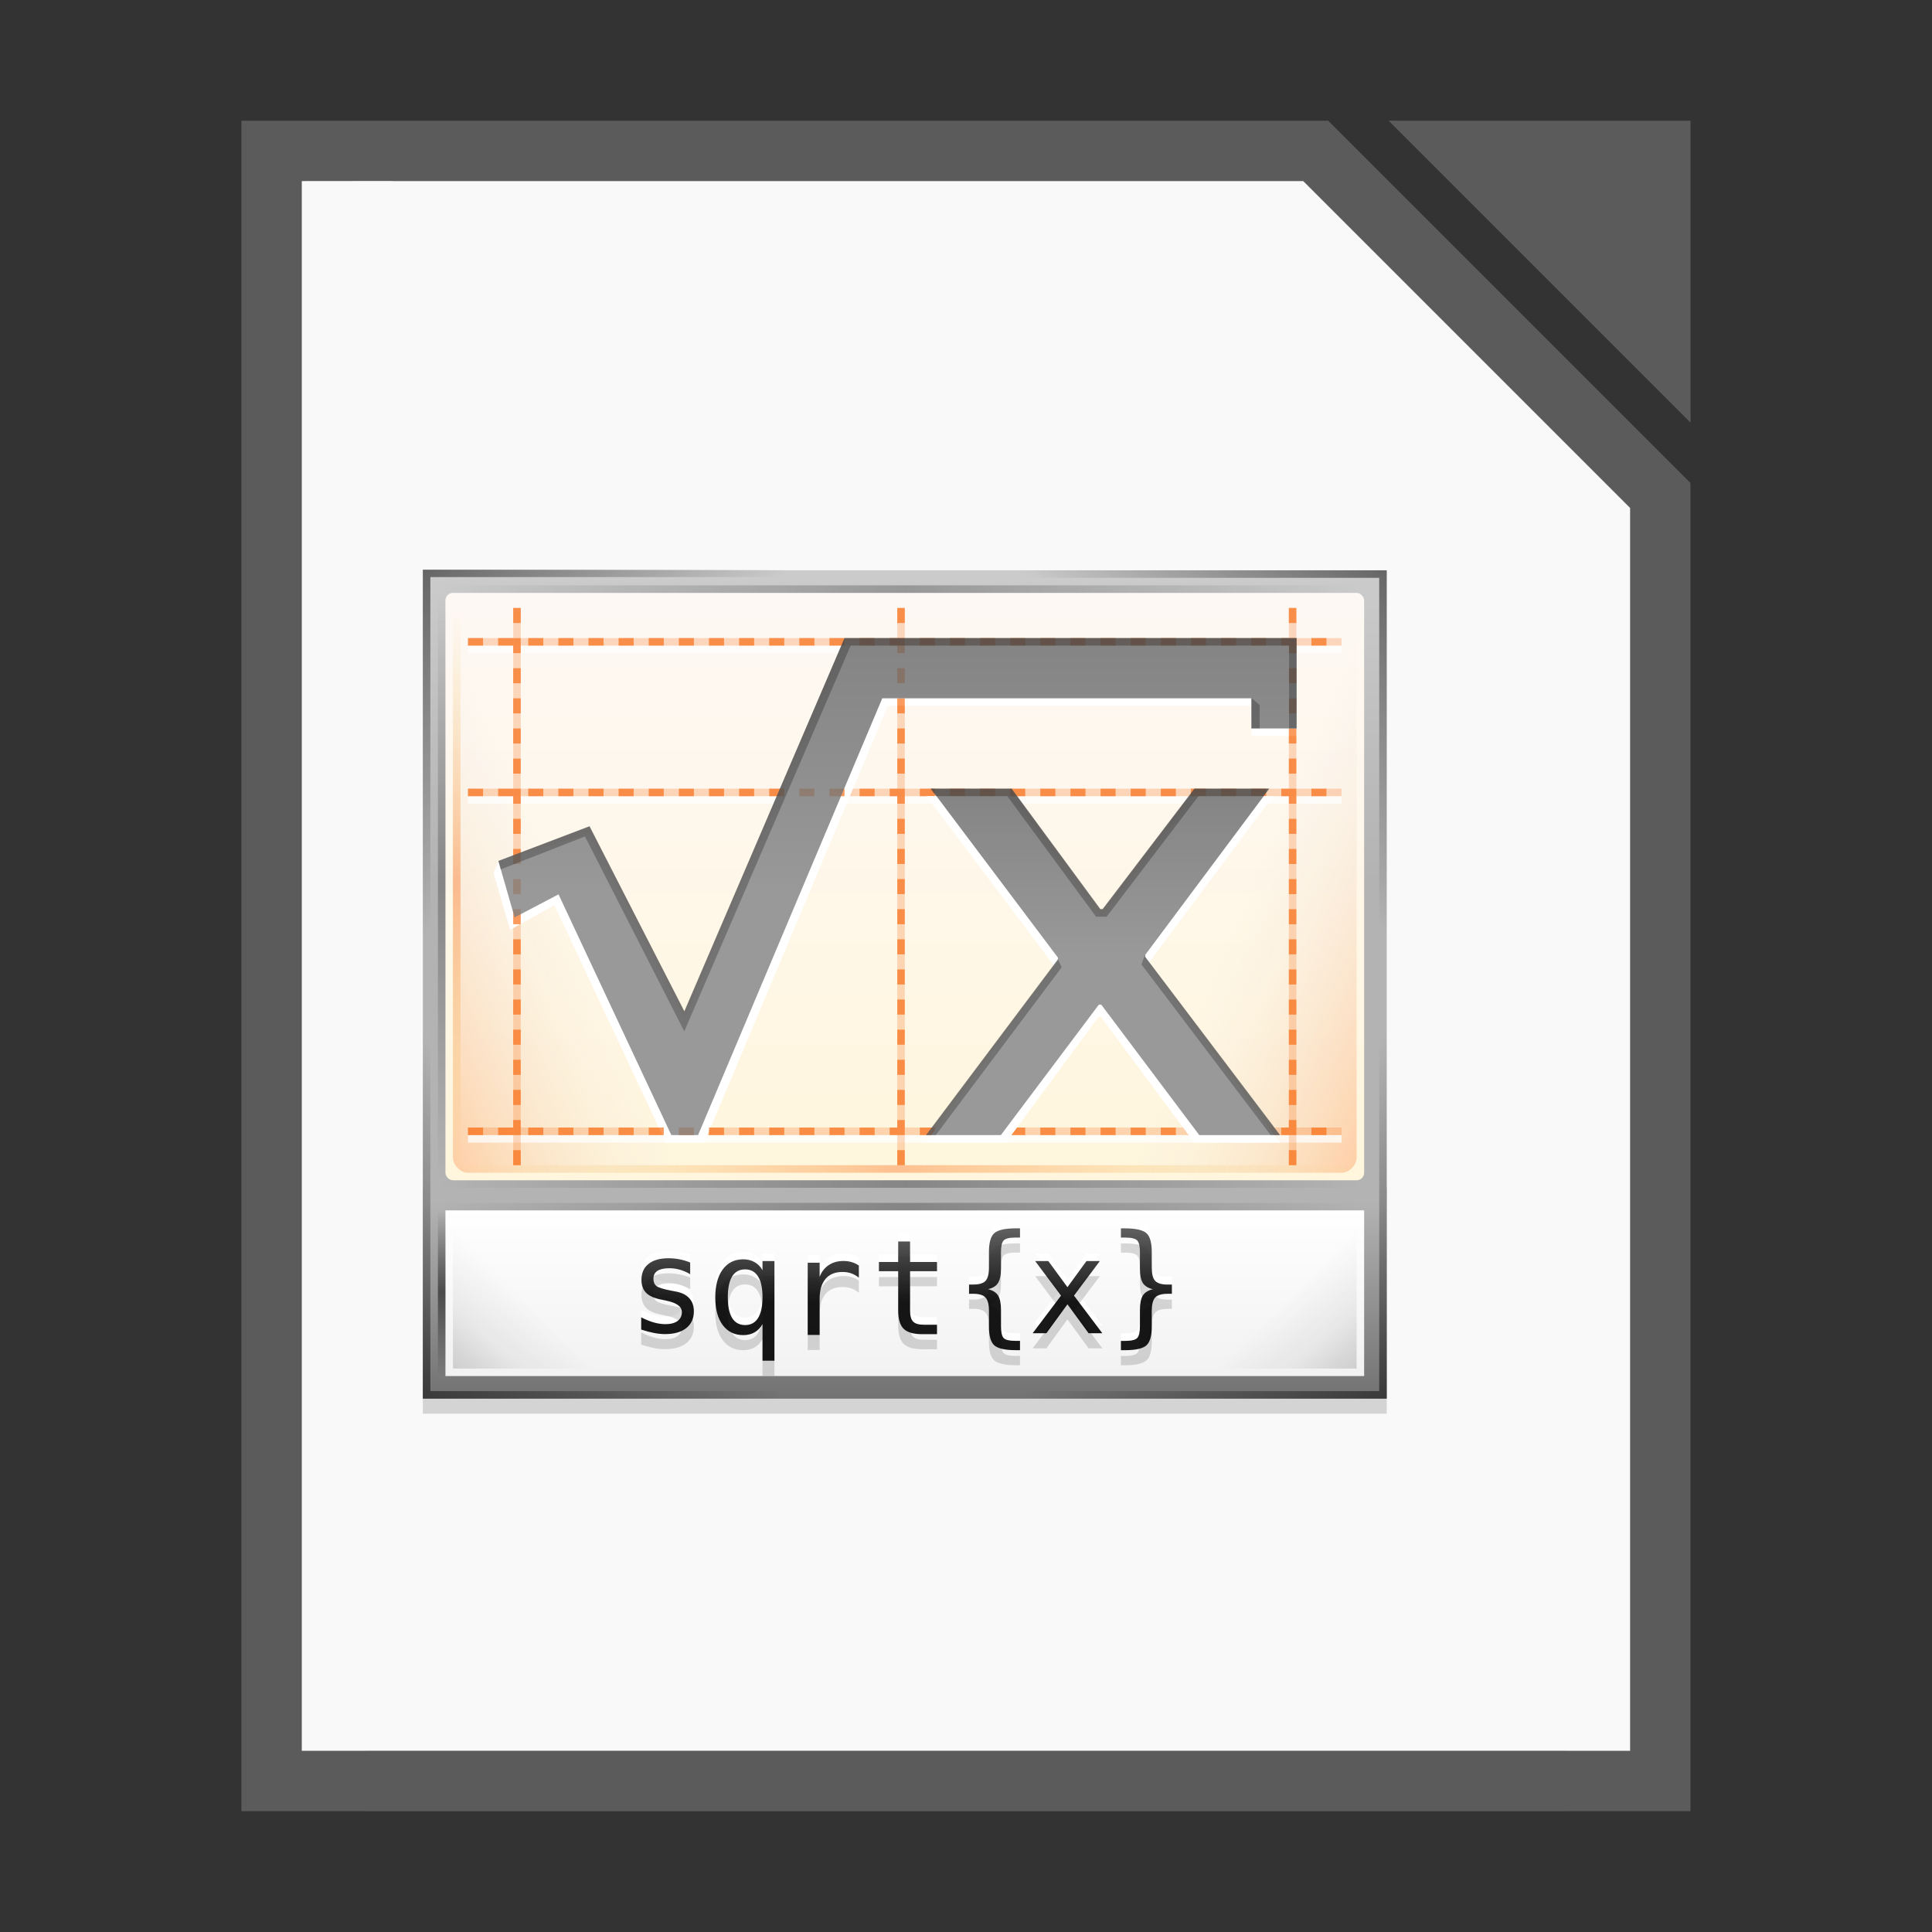 <svg width="64" height="64" version="1.1" viewBox="0 0 16.933 16.933" xmlns="http://www.w3.org/2000/svg" xmlns:xlink="http://www.w3.org/1999/xlink">
 <rect x="0" y="0" width="16.933" height="16.933" fill="#333333" stroke="none"/>
 <defs>
  <linearGradient id="s" x1="815.13" x2="815.13" y1="-1491.6" y2="-1543.6" gradientTransform="matrix(1.641 0 0 .5 2374.5 -746.82)" gradientUnits="userSpaceOnUse">
   <stop stop-color="#727272" offset="0"/>
   <stop stop-color="#b3b3b3" offset="1"/>
  </linearGradient>
  <linearGradient id="r" x1="3793.2" x2="3793.2" y1="-1603.6" y2="-1561.4" gradientUnits="userSpaceOnUse">
   <stop stop-color="#ccc" offset="0"/>
   <stop stop-color="#b3b3b3" offset="1"/>
  </linearGradient>
  <linearGradient id="q" x1="3658.2" x2="3658.2" y1="-1076.6" y2="-1117.8" gradientTransform="matrix(1.906 0 0 1.857 -3264 477.83)" gradientUnits="userSpaceOnUse">
   <stop stop-color="#fff6dd" offset="0"/>
   <stop stop-color="#fef8f4" offset="1"/>
  </linearGradient>
  <linearGradient id="p" x1="3682" x2="3682" y1="-1515" y2="-1494.8" gradientTransform="matrix(1.017 0 0 1.1 -62.174 148.47)" gradientUnits="userSpaceOnUse">
   <stop stop-color="#fff" offset="0"/>
   <stop stop-color="#f2f2f2" offset="1"/>
  </linearGradient>
  <linearGradient id="o" x1="3669.5" x2="3669.5" y1="-1068.8" y2="-1073.6" gradientUnits="userSpaceOnUse">
   <stop offset="0"/>
   <stop stop-color="#4d4d4d" offset="1"/>
  </linearGradient>
  <linearGradient id="n" x1="3715.9" x2="3715.9" y1="693.04" y2="695.85" gradientTransform="matrix(12.038 0 0 12.033 -41007 -9931.9)" gradientUnits="userSpaceOnUse" xlink:href="#c"/>
  <linearGradient id="c">
   <stop stop-color="#666" offset="0"/>
   <stop stop-color="#808080" offset="1"/>
  </linearGradient>
  <linearGradient id="m" x1="3715.9" x2="3715.9" y1="694.66" y2="696.5" gradientTransform="matrix(12.038 0 0 12.033 -41007 -9931.9)" gradientUnits="userSpaceOnUse" xlink:href="#c"/>
  <linearGradient id="l" x1="-17" x2="144" y1="-1194.6" y2="-1194.6" gradientTransform="matrix(.745 0 0 1 3682.7 -329)" gradientUnits="userSpaceOnUse" xlink:href="#e"/>
  <linearGradient id="e">
   <stop stop-color="#e9b913" stop-opacity="0" offset="0"/>
   <stop stop-color="#fc5c00" offset=".493"/>
   <stop stop-color="#e9b913" stop-opacity="0" offset="1"/>
  </linearGradient>
  <linearGradient id="d">
   <stop stop-opacity="0" offset="0"/>
   <stop offset=".493"/>
   <stop stop-opacity="0" offset="1"/>
  </linearGradient>
  <linearGradient id="y" x1="529.25" x2="535" y1="-1568.6" y2="-1574.6" gradientTransform="matrix(2.5 0 0 6.333 2347.5 8412.1)" gradientUnits="userSpaceOnUse">
   <stop stop-color="#fc5c00" offset="0"/>
   <stop stop-color="#ccc" stop-opacity="0" offset="1"/>
  </linearGradient>
  <linearGradient id="x" x1="-17" x2="144" y1="-1194.6" y2="-1194.6" gradientTransform="matrix(.46 0 0 1 -1589.8 -2476.4)" gradientUnits="userSpaceOnUse" xlink:href="#e"/>
  <linearGradient id="w" x1="-17" x2="144" y1="-1194.6" y2="-1194.6" gradientTransform="matrix(.483 0 0 1 -1591.2 -2474.4)" gradientUnits="userSpaceOnUse" xlink:href="#d"/>
  <linearGradient id="v" x1="152" x2="113.88" y1="-1192.6" y2="-1230.8" gradientTransform="matrix(.244 0 0 .244 3752.9 -1205.8)" gradientUnits="userSpaceOnUse">
   <stop offset="0"/>
   <stop stop-opacity=".361" offset=".455"/>
   <stop stop-opacity="0" offset="1"/>
  </linearGradient>
  <linearGradient id="u" x1="364.87" x2="389.1" y1="300.82" y2="276.58" gradientTransform="translate(3301 -1793.6)" gradientUnits="userSpaceOnUse">
   <stop offset="0"/>
   <stop stop-opacity="0" offset="1"/>
  </linearGradient>
  <linearGradient id="t" x1="-17" x2="144" y1="-1194.6" y2="-1194.6" gradientTransform="matrix(.137 0 0 1 -1515.3 -2474.4)" gradientUnits="userSpaceOnUse" xlink:href="#d"/>
 </defs>
 <g>
  <path d="m3.439 1.323h-1.058v14.287h12.171v-11.112l-2.91-3.175z" fill="#f9f9f9" fill-rule="evenodd" stroke-width=".265" style="paint-order:stroke fill markers"/>
  <path d="m3.439 1.058-1.323 1.25e-5v14.816l1.323 4.23e-4h10.054l1.323-4.23e-4 2.5e-5 -11.641-3.175-3.175zm0 0.529h7.983l2.865 2.865 1.9e-5 10.893-0.794-4.5e-4h-10.054l-0.794 4.5e-4v-13.758l0.794-8.387e-4z" color="#000000" color-rendering="auto" dominant-baseline="auto" fill="#5b5b5b" image-rendering="auto" shape-rendering="auto" solid-color="#000000" style="font-feature-settings:normal;font-variant-alternates:normal;font-variant-caps:normal;font-variant-ligatures:normal;font-variant-numeric:normal;font-variant-position:normal;isolation:auto;mix-blend-mode:normal;paint-order:fill markers stroke;shape-padding:0;text-decoration-color:#000000;text-decoration-line:none;text-decoration-style:solid;text-indent:0;text-orientation:mixed;text-transform:none;white-space:normal"/>
  <path d="m12.171 1.058 2.646 2.646-3.75e-4 -1.323-5e-5 -1.323z" fill="#5b5b5b" fill-rule="evenodd" style="paint-order:stroke fill markers"/>
 </g>
 <g transform="matrix(.066 0 0 .066 -238.25 110.77)" enable-background="new">
  <rect x="3666" y="-1518.6" width="128" height="28" opacity=".15"/>
  <rect x="3666" y="-1520.6" width="128" height="28" fill="url(#s)"/>
  <rect x="3666" y="-1602.6" width="128" height="84" fill="url(#r)"/>
  <rect x="3669" y="-1599.6" width="122" height="78" rx="1" ry="1" fill="url(#q)"/>
  <rect id="k" x="3670" y="-1598.6" width="30" height="76" rx="2" ry="2" fill="url(#y)" opacity=".25"/>
  <rect x="3669" y="-1517.6" width="122" height="22" fill="url(#p)"/>
  <g transform="matrix(2 0 0 2 -3609.1 631.13)" fill="#fff">
   <path d="m3655.3-1071.4v0.77c-0.225-0.131-0.452-0.23-0.68-0.295-0.228-0.066-0.461-0.099-0.698-0.099-0.357 0-0.623 0.059-0.8 0.175-0.174 0.114-0.261 0.29-0.261 0.526 0 0.214 0.066 0.374 0.197 0.479 0.131 0.106 0.458 0.208 0.98 0.308l0.317 0.06c0.391 0.074 0.686 0.223 0.886 0.445 0.203 0.223 0.304 0.512 0.304 0.869 0 0.474-0.168 0.845-0.505 1.113-0.337 0.265-0.805 0.398-1.404 0.398-0.237 0-0.485-0.026-0.745-0.077-0.26-0.049-0.541-0.123-0.843-0.223v-0.813c0.294 0.151 0.575 0.265 0.843 0.342 0.268 0.074 0.522 0.111 0.762 0.111 0.348 0 0.618-0.07 0.809-0.21 0.191-0.143 0.287-0.341 0.287-0.595 0-0.365-0.35-0.618-1.049-0.758l-0.034-0.01-0.295-0.06c-0.454-0.089-0.785-0.237-0.993-0.445-0.208-0.211-0.312-0.498-0.312-0.86 0-0.459 0.155-0.813 0.467-1.061 0.311-0.251 0.755-0.377 1.331-0.377 0.257 0 0.504 0.024 0.74 0.073 0.237 0.046 0.469 0.116 0.698 0.21"/>
   <path d="m3657.8-1069.1c0 0.611 0.096 1.071 0.287 1.382 0.194 0.311 0.481 0.467 0.86 0.467s0.666-0.155 0.86-0.467c0.197-0.314 0.295-0.775 0.295-1.382 0-0.608-0.098-1.067-0.295-1.378-0.194-0.314-0.481-0.471-0.86-0.471s-0.666 0.155-0.86 0.467c-0.191 0.311-0.287 0.772-0.287 1.383m2.303 1.78c-0.128 0.237-0.302 0.419-0.522 0.548-0.217 0.126-0.469 0.188-0.757 0.188-0.574 0-1.027-0.221-1.361-0.663-0.331-0.445-0.496-1.057-0.496-1.836 0-0.793 0.166-1.414 0.496-1.862s0.785-0.672 1.361-0.672c0.285 0 0.536 0.063 0.753 0.188 0.22 0.123 0.395 0.302 0.526 0.539v-0.612h0.792v6.617h-0.792v-2.435"/>
   <path d="m3666.5-1070.4c-0.168-0.131-0.34-0.227-0.514-0.287-0.174-0.06-0.365-0.09-0.574-0.09-0.491 0-0.866 0.154-1.126 0.462-0.26 0.308-0.39 0.753-0.39 1.335v2.384h-0.792v-4.794h0.792v0.937c0.131-0.34 0.332-0.599 0.604-0.779 0.274-0.183 0.598-0.274 0.972-0.274 0.194 0 0.375 0.024 0.544 0.073 0.168 0.049 0.33 0.124 0.484 0.227v0.805"/>
   <path d="m3669.9-1072.8v1.361h1.789v0.612h-1.789v2.602c0 0.354 0.067 0.601 0.201 0.741 0.134 0.14 0.368 0.21 0.702 0.21h0.886v0.629h-0.963c-0.591 0-1.007-0.118-1.25-0.355-0.242-0.237-0.364-0.645-0.364-1.224v-2.602h-1.28v-0.612h1.28v-1.361h0.788"/>
   <path d="m3677.2-1066.2v0.616h-0.274c-0.711 0-1.187-0.105-1.429-0.317-0.24-0.211-0.36-0.632-0.359-1.263v-1.023c-1e-4 -0.431-0.077-0.729-0.231-0.894-0.151-0.166-0.426-0.248-0.826-0.248h-0.265v-0.612h0.265c0.402 0 0.679-0.081 0.83-0.244 0.151-0.163 0.227-0.458 0.227-0.886v-1.027c-1e-4 -0.63 0.12-1.05 0.359-1.258 0.242-0.211 0.719-0.317 1.429-0.317h0.274v0.612h-0.3c-0.4 1e-4 -0.661 0.063-0.783 0.188-0.12 0.123-0.18 0.387-0.18 0.792v1.061c0 0.448-0.066 0.773-0.197 0.976-0.128 0.203-0.349 0.34-0.663 0.411 0.317 0.077 0.539 0.217 0.668 0.419s0.193 0.526 0.193 0.972v1.061c0 0.408 0.06 0.673 0.18 0.796 0.123 0.123 0.384 0.184 0.783 0.184h0.3"/>
   <path d="m3682.5-1071.5-1.716 2.294 1.883 2.499h-0.912l-1.404-1.922-1.399 1.922h-0.912l1.883-2.499-1.716-2.294h0.873l1.271 1.733 1.263-1.733h0.886"/>
   <path d="m3683.9-1066.2h0.291c0.402 0 0.665-0.063 0.788-0.188 0.123-0.126 0.184-0.39 0.184-0.792v-1.061c0-0.445 0.064-0.769 0.193-0.972 0.128-0.203 0.351-0.342 0.668-0.419-0.314-0.071-0.536-0.208-0.668-0.411-0.128-0.203-0.193-0.528-0.193-0.976v-1.061c0-0.402-0.061-0.666-0.184-0.792-0.123-0.126-0.385-0.188-0.788-0.188h-0.291v-0.612h0.265c0.71 0 1.185 0.106 1.425 0.317 0.24 0.208 0.359 0.628 0.359 1.258v1.027c0 0.428 0.076 0.723 0.227 0.886 0.154 0.163 0.432 0.244 0.835 0.244h0.274v0.612h-0.274c-0.402 0-0.68 0.083-0.835 0.248-0.151 0.166-0.227 0.464-0.227 0.894v1.023c0 0.631-0.12 1.052-0.359 1.263-0.24 0.211-0.715 0.317-1.425 0.317h-0.265v-0.616"/>
  </g>
  <g transform="matrix(2 0 0 2 -3609.1 634.13)" opacity=".15">
   <path d="m3655.3-1071.4v0.77c-0.225-0.131-0.452-0.23-0.68-0.295-0.228-0.066-0.461-0.099-0.698-0.099-0.357 0-0.623 0.059-0.8 0.175-0.174 0.114-0.261 0.29-0.261 0.526 0 0.214 0.066 0.374 0.197 0.479 0.131 0.106 0.458 0.208 0.98 0.308l0.317 0.06c0.391 0.074 0.686 0.223 0.886 0.445 0.203 0.223 0.304 0.512 0.304 0.869 0 0.474-0.168 0.845-0.505 1.113-0.337 0.265-0.805 0.398-1.404 0.398-0.237 0-0.485-0.026-0.745-0.077-0.26-0.049-0.541-0.123-0.843-0.223v-0.813c0.294 0.151 0.575 0.265 0.843 0.342 0.268 0.074 0.522 0.111 0.762 0.111 0.348 0 0.618-0.07 0.809-0.21 0.191-0.143 0.287-0.341 0.287-0.595 0-0.365-0.35-0.618-1.049-0.758l-0.034-0.01-0.295-0.06c-0.454-0.089-0.785-0.237-0.993-0.445-0.208-0.211-0.312-0.498-0.312-0.86 0-0.459 0.155-0.813 0.467-1.061 0.311-0.251 0.755-0.377 1.331-0.377 0.257 0 0.504 0.024 0.74 0.073 0.237 0.046 0.469 0.116 0.698 0.21"/>
   <path d="m3657.8-1069.1c0 0.611 0.096 1.071 0.287 1.382 0.194 0.311 0.481 0.467 0.86 0.467s0.666-0.155 0.86-0.467c0.197-0.314 0.295-0.775 0.295-1.382 0-0.608-0.098-1.067-0.295-1.378-0.194-0.314-0.481-0.471-0.86-0.471s-0.666 0.155-0.86 0.467c-0.191 0.311-0.287 0.772-0.287 1.383m2.303 1.78c-0.128 0.237-0.302 0.419-0.522 0.548-0.217 0.126-0.469 0.188-0.757 0.188-0.574 0-1.027-0.221-1.361-0.663-0.331-0.445-0.496-1.057-0.496-1.836 0-0.793 0.166-1.414 0.496-1.862s0.785-0.672 1.361-0.672c0.285 0 0.536 0.063 0.753 0.188 0.22 0.123 0.395 0.302 0.526 0.539v-0.612h0.792v6.617h-0.792v-2.435"/>
   <path d="m3666.5-1070.4c-0.168-0.131-0.34-0.227-0.514-0.287-0.174-0.06-0.365-0.09-0.574-0.09-0.491 0-0.866 0.154-1.126 0.462-0.26 0.308-0.39 0.753-0.39 1.335v2.384h-0.792v-4.794h0.792v0.937c0.131-0.34 0.332-0.599 0.604-0.779 0.274-0.183 0.598-0.274 0.972-0.274 0.194 0 0.375 0.024 0.544 0.073 0.168 0.049 0.33 0.124 0.484 0.227v0.805"/>
   <path d="m3669.9-1072.8v1.361h1.789v0.612h-1.789v2.602c0 0.354 0.067 0.601 0.201 0.741 0.134 0.14 0.368 0.21 0.702 0.21h0.886v0.629h-0.963c-0.591 0-1.007-0.118-1.25-0.355-0.242-0.237-0.364-0.645-0.364-1.224v-2.602h-1.28v-0.612h1.28v-1.361h0.788"/>
   <path d="m3677.2-1066.2v0.616h-0.274c-0.711 0-1.187-0.105-1.429-0.317-0.24-0.211-0.36-0.632-0.359-1.263v-1.023c-1e-4 -0.431-0.077-0.729-0.231-0.894-0.151-0.166-0.426-0.248-0.826-0.248h-0.265v-0.612h0.265c0.402 0 0.679-0.081 0.83-0.244 0.151-0.163 0.227-0.458 0.227-0.886v-1.027c-1e-4 -0.63 0.12-1.05 0.359-1.258 0.242-0.211 0.719-0.317 1.429-0.317h0.274v0.612h-0.3c-0.4 1e-4 -0.661 0.063-0.783 0.188-0.12 0.123-0.18 0.387-0.18 0.792v1.061c0 0.448-0.066 0.773-0.197 0.976-0.128 0.203-0.349 0.34-0.663 0.411 0.317 0.077 0.539 0.217 0.668 0.419s0.193 0.526 0.193 0.972v1.061c0 0.408 0.06 0.673 0.18 0.796 0.123 0.123 0.384 0.184 0.783 0.184h0.3"/>
   <path d="m3682.5-1071.5-1.716 2.294 1.883 2.499h-0.912l-1.404-1.922-1.399 1.922h-0.912l1.883-2.499-1.716-2.294h0.873l1.271 1.733 1.263-1.733h0.886"/>
   <path d="m3683.9-1066.2h0.291c0.402 0 0.665-0.063 0.788-0.188 0.123-0.126 0.184-0.39 0.184-0.792v-1.061c0-0.445 0.064-0.769 0.193-0.972 0.128-0.203 0.351-0.342 0.668-0.419-0.314-0.071-0.536-0.208-0.668-0.411-0.128-0.203-0.193-0.528-0.193-0.976v-1.061c0-0.402-0.061-0.666-0.184-0.792-0.123-0.126-0.385-0.188-0.788-0.188h-0.291v-0.612h0.265c0.71 0 1.185 0.106 1.425 0.317 0.24 0.208 0.359 0.628 0.359 1.258v1.027c0 0.428 0.076 0.723 0.227 0.886 0.154 0.163 0.432 0.244 0.835 0.244h0.274v0.612h-0.274c-0.402 0-0.68 0.083-0.835 0.248-0.151 0.166-0.227 0.464-0.227 0.894v1.023c0 0.631-0.12 1.052-0.359 1.263-0.24 0.211-0.715 0.317-1.425 0.317h-0.265v-0.616"/>
  </g>
  <g transform="matrix(2 0 0 2 -3609.1 632.13)" fill="url(#o)" opacity=".9">
   <path d="m3655.3-1071.4v0.77c-0.225-0.131-0.452-0.23-0.68-0.295-0.228-0.066-0.461-0.099-0.698-0.099-0.357 0-0.623 0.059-0.8 0.175-0.174 0.114-0.261 0.29-0.261 0.526 0 0.214 0.066 0.374 0.197 0.479 0.131 0.106 0.458 0.208 0.98 0.308l0.317 0.06c0.391 0.074 0.686 0.223 0.886 0.445 0.203 0.223 0.304 0.512 0.304 0.869 0 0.474-0.168 0.845-0.505 1.113-0.337 0.265-0.805 0.398-1.404 0.398-0.237 0-0.485-0.026-0.745-0.077-0.26-0.049-0.541-0.123-0.843-0.223v-0.813c0.294 0.151 0.575 0.265 0.843 0.342 0.268 0.074 0.522 0.111 0.762 0.111 0.348 0 0.618-0.07 0.809-0.21 0.191-0.143 0.287-0.341 0.287-0.595 0-0.365-0.35-0.618-1.049-0.758l-0.034-0.01-0.295-0.06c-0.454-0.089-0.785-0.237-0.993-0.445-0.208-0.211-0.312-0.498-0.312-0.86 0-0.459 0.155-0.813 0.467-1.061 0.311-0.251 0.755-0.377 1.331-0.377 0.257 0 0.504 0.024 0.74 0.073 0.237 0.046 0.469 0.116 0.698 0.21"/>
   <path d="m3657.8-1069.1c0 0.611 0.096 1.071 0.287 1.382 0.194 0.311 0.481 0.467 0.86 0.467s0.666-0.155 0.86-0.467c0.197-0.314 0.295-0.775 0.295-1.382 0-0.608-0.098-1.067-0.295-1.378-0.194-0.314-0.481-0.471-0.86-0.471s-0.666 0.155-0.86 0.467c-0.191 0.311-0.287 0.772-0.287 1.383m2.303 1.78c-0.128 0.237-0.302 0.419-0.522 0.548-0.217 0.126-0.469 0.188-0.757 0.188-0.574 0-1.027-0.221-1.361-0.663-0.331-0.445-0.496-1.057-0.496-1.836 0-0.793 0.166-1.414 0.496-1.862s0.785-0.672 1.361-0.672c0.285 0 0.536 0.063 0.753 0.188 0.22 0.123 0.395 0.302 0.526 0.539v-0.612h0.792v6.617h-0.792v-2.435"/>
   <path d="m3666.5-1070.4c-0.168-0.131-0.34-0.227-0.514-0.287-0.174-0.06-0.365-0.09-0.574-0.09-0.491 0-0.866 0.154-1.126 0.462-0.26 0.308-0.39 0.753-0.39 1.335v2.384h-0.792v-4.794h0.792v0.937c0.131-0.34 0.332-0.599 0.604-0.779 0.274-0.183 0.598-0.274 0.972-0.274 0.194 0 0.375 0.024 0.544 0.073 0.168 0.049 0.33 0.124 0.484 0.227v0.805"/>
   <path d="m3669.9-1072.8v1.361h1.789v0.612h-1.789v2.602c0 0.354 0.067 0.601 0.201 0.741 0.134 0.14 0.368 0.21 0.702 0.21h0.886v0.629h-0.963c-0.591 0-1.007-0.118-1.25-0.355-0.242-0.237-0.364-0.645-0.364-1.224v-2.602h-1.28v-0.612h1.28v-1.361h0.788"/>
   <path d="m3677.2-1066.2v0.616h-0.274c-0.711 0-1.187-0.105-1.429-0.317-0.24-0.211-0.36-0.632-0.359-1.263v-1.023c-1e-4 -0.431-0.077-0.729-0.231-0.894-0.151-0.166-0.426-0.248-0.826-0.248h-0.265v-0.612h0.265c0.402 0 0.679-0.081 0.83-0.244 0.151-0.163 0.227-0.458 0.227-0.886v-1.027c-1e-4 -0.63 0.12-1.05 0.359-1.258 0.242-0.211 0.719-0.317 1.429-0.317h0.274v0.612h-0.3c-0.4 1e-4 -0.661 0.063-0.783 0.188-0.12 0.123-0.18 0.387-0.18 0.792v1.061c0 0.448-0.066 0.773-0.197 0.976-0.128 0.203-0.349 0.34-0.663 0.411 0.317 0.077 0.539 0.217 0.668 0.419s0.193 0.526 0.193 0.972v1.061c0 0.408 0.06 0.673 0.18 0.796 0.123 0.123 0.384 0.184 0.783 0.184h0.3"/>
   <path d="m3682.5-1071.5-1.716 2.294 1.883 2.499h-0.912l-1.404-1.922-1.399 1.922h-0.912l1.883-2.499-1.716-2.294h0.873l1.271 1.733 1.263-1.733h0.886"/>
   <path d="m3683.9-1066.2h0.291c0.402 0 0.665-0.063 0.788-0.188 0.123-0.126 0.184-0.39 0.184-0.792v-1.061c0-0.445 0.064-0.769 0.193-0.972 0.128-0.203 0.351-0.342 0.668-0.419-0.314-0.071-0.536-0.208-0.668-0.411-0.128-0.203-0.193-0.528-0.193-0.976v-1.061c0-0.402-0.061-0.666-0.184-0.792-0.123-0.126-0.385-0.188-0.788-0.188h-0.291v-0.612h0.265c0.71 0 1.185 0.106 1.425 0.317 0.24 0.208 0.359 0.628 0.359 1.258v1.027c0 0.428 0.076 0.723 0.227 0.886 0.154 0.163 0.432 0.244 0.835 0.244h0.274v0.612h-0.274c-0.402 0-0.68 0.083-0.835 0.248-0.151 0.166-0.227 0.464-0.227 0.894v1.023c0 0.631-0.12 1.052-0.359 1.263-0.24 0.211-0.715 0.317-1.425 0.317h-0.265v-0.616"/>
  </g>
  <use transform="matrix(-1,0,0,1,7460,0)" width="5033" height="1085" xlink:href="#k"/>
  <path d="m3672.5-1527.1h115.01m-115.01-45h115.01m-115.01-20h115.01" fill="none" opacity=".75" stroke="#fff" stroke-linecap="square" stroke-width="1px"/>
  <path d="m3781.5-1597.1v72.999m-103-72.999v72.999m51-72.999v72.999m-57.004-4h115.01m-115.01-45h115.01m-115.01-20h115.01" fill="none" opacity=".25" stroke="#f87019" stroke-dasharray="1, 1" stroke-linecap="square"/>
  <path d="m3722-1592.6h60.032v12h-6.003v-4h-48.286l-24.365 58h-5.099l-14.814-31.545-5.874 3.293-2.2-7.565 0.672-1.555 12.075-3.638 12.594 24.58 21.262-49.57" fill="#fff"/>
  <path d="m3781.5-1597.1v72.999m-103-72.999v72.999m51-72.999v72.999m-57.004-4h115.01m-115.01-45h115.01m-115.01-20h115.01" fill="none" opacity=".7" stroke="#f87019" stroke-dasharray="1, 3" stroke-linecap="square"/>
  <path d="m3722-1593.6h60.032v12h-6.003v-4h-49.02l-24.458 58h-3.552l-14.98-31.966-5.833 3.057-2.152-7.495 12.106-4.606 12.594 24.58 21.262-49.57" fill="url(#n)" opacity=".8"/>
  <path d="m3778.9-1572.6h-10.459l-12.19 15.997h-0.31l-11.777-15.997h-11.275l16.872 22.43v0.285l-16.96 23.285h10.624l12.309-16.709h0.31l12.398 16.709h11.362l-17.364-23.665v-0.285l16.459-22.05" fill="#fff"/>
  <path d="m3778.4-1573.6h-9.917l-12.19 15.997h-0.31l-11.777-15.997h-10.744l16.872 22.43v0.285l-17.492 23.285h9.917l13.016-17.328h0.31l13.017 17.328h10.744l-17.905-23.665v-0.285l16.459-22.05" fill="url(#m)" opacity=".8"/>
  <path d="m3722-1593.6-21.281 49.562-12.594-24.562-12.094 4.594 0.312 1.125 11.188-4.375 13.188 25.875 22.094-51.219h58.219v11h1v-12zm54.031 8v4h1.094v-3.125l-1.063-0.875h-0.031z" opacity=".25"/>
  <path d="m3733.4-1573.6 0.75 1h9.469l11.781 16h1.406l12.188-16h8.594l0.75-1h-9.906l-12.188 16h-0.312l-11.781-16zm28.5 22.062-0.469 1.281 17.156 22.656h1.219l-17.906-23.656zm-11.625 0.5v0.156l-17.469 23.281h1.312l16.719-22.281z" opacity=".25"/>
  <rect x="3670" y="-1523.6" width="120" height="1" fill="url(#l)" opacity=".35"/>
  <rect id="j" transform="rotate(90)" x="-1597.6" y="-3671" width="74" height="1" fill="url(#x)" opacity=".35"/>
  <use transform="translate(119)" width="5033" height="1085" xlink:href="#j"/>
  <rect id="a" transform="rotate(90)" x="-1599.4" y="-3669" width="77.75" height="1" fill="url(#w)" opacity=".25"/>
  <use transform="translate(123)" width="5033" height="1085" xlink:href="#a"/>
  <use id="g" transform="matrix(0 1 -1.569 0 1280.8 -5189.6)" width="5033" height="1085" xlink:href="#a"/>
  <use id="f" transform="translate(0,26)" width="5033" height="1085" xlink:href="#g"/>
  <use transform="translate(0,-23)" width="5033" height="1085" opacity=".5" xlink:href="#f"/>
  <rect id="i" x="3770" y="-1516.6" width="20" height="20" fill="url(#v)" opacity=".15"/>
  <use transform="matrix(-1,0,0,1,7460,0)" width="5033" height="1085" xlink:href="#i"/>
  <use transform="matrix(0 1 -1.569 0 1280.8 -5188.6)" width="5033" height="1085" opacity=".5" xlink:href="#a"/>
  <use transform="matrix(0 1 -1.569 0 1280.8 -5268.6)" width="5033" height="1085" opacity=".5" xlink:href="#a"/>
  <path id="b" d="m3666-1542.6v50h50v-1h-49v-49z" fill="url(#u)" opacity=".5"/>
  <use transform="matrix(-1,0,0,1,7460,0)" width="5033" height="1085" xlink:href="#b"/>
  <use transform="rotate(180 3730 -1547.6)" width="5033" height="1085" opacity=".25" xlink:href="#b"/>
  <use transform="matrix(1 0 0 -1 0 -3095.3)" width="5033" height="1085" opacity=".25" xlink:href="#b"/>
  <rect id="h" transform="rotate(90)" x="-1517.6" y="-3669" width="22" height="1" fill="url(#t)" opacity=".5"/>
  <use transform="matrix(1.045 0 0 1.045 -43.666 67.959)" width="5033" height="1085" xlink:href="#h"/>
 </g>
</svg>
